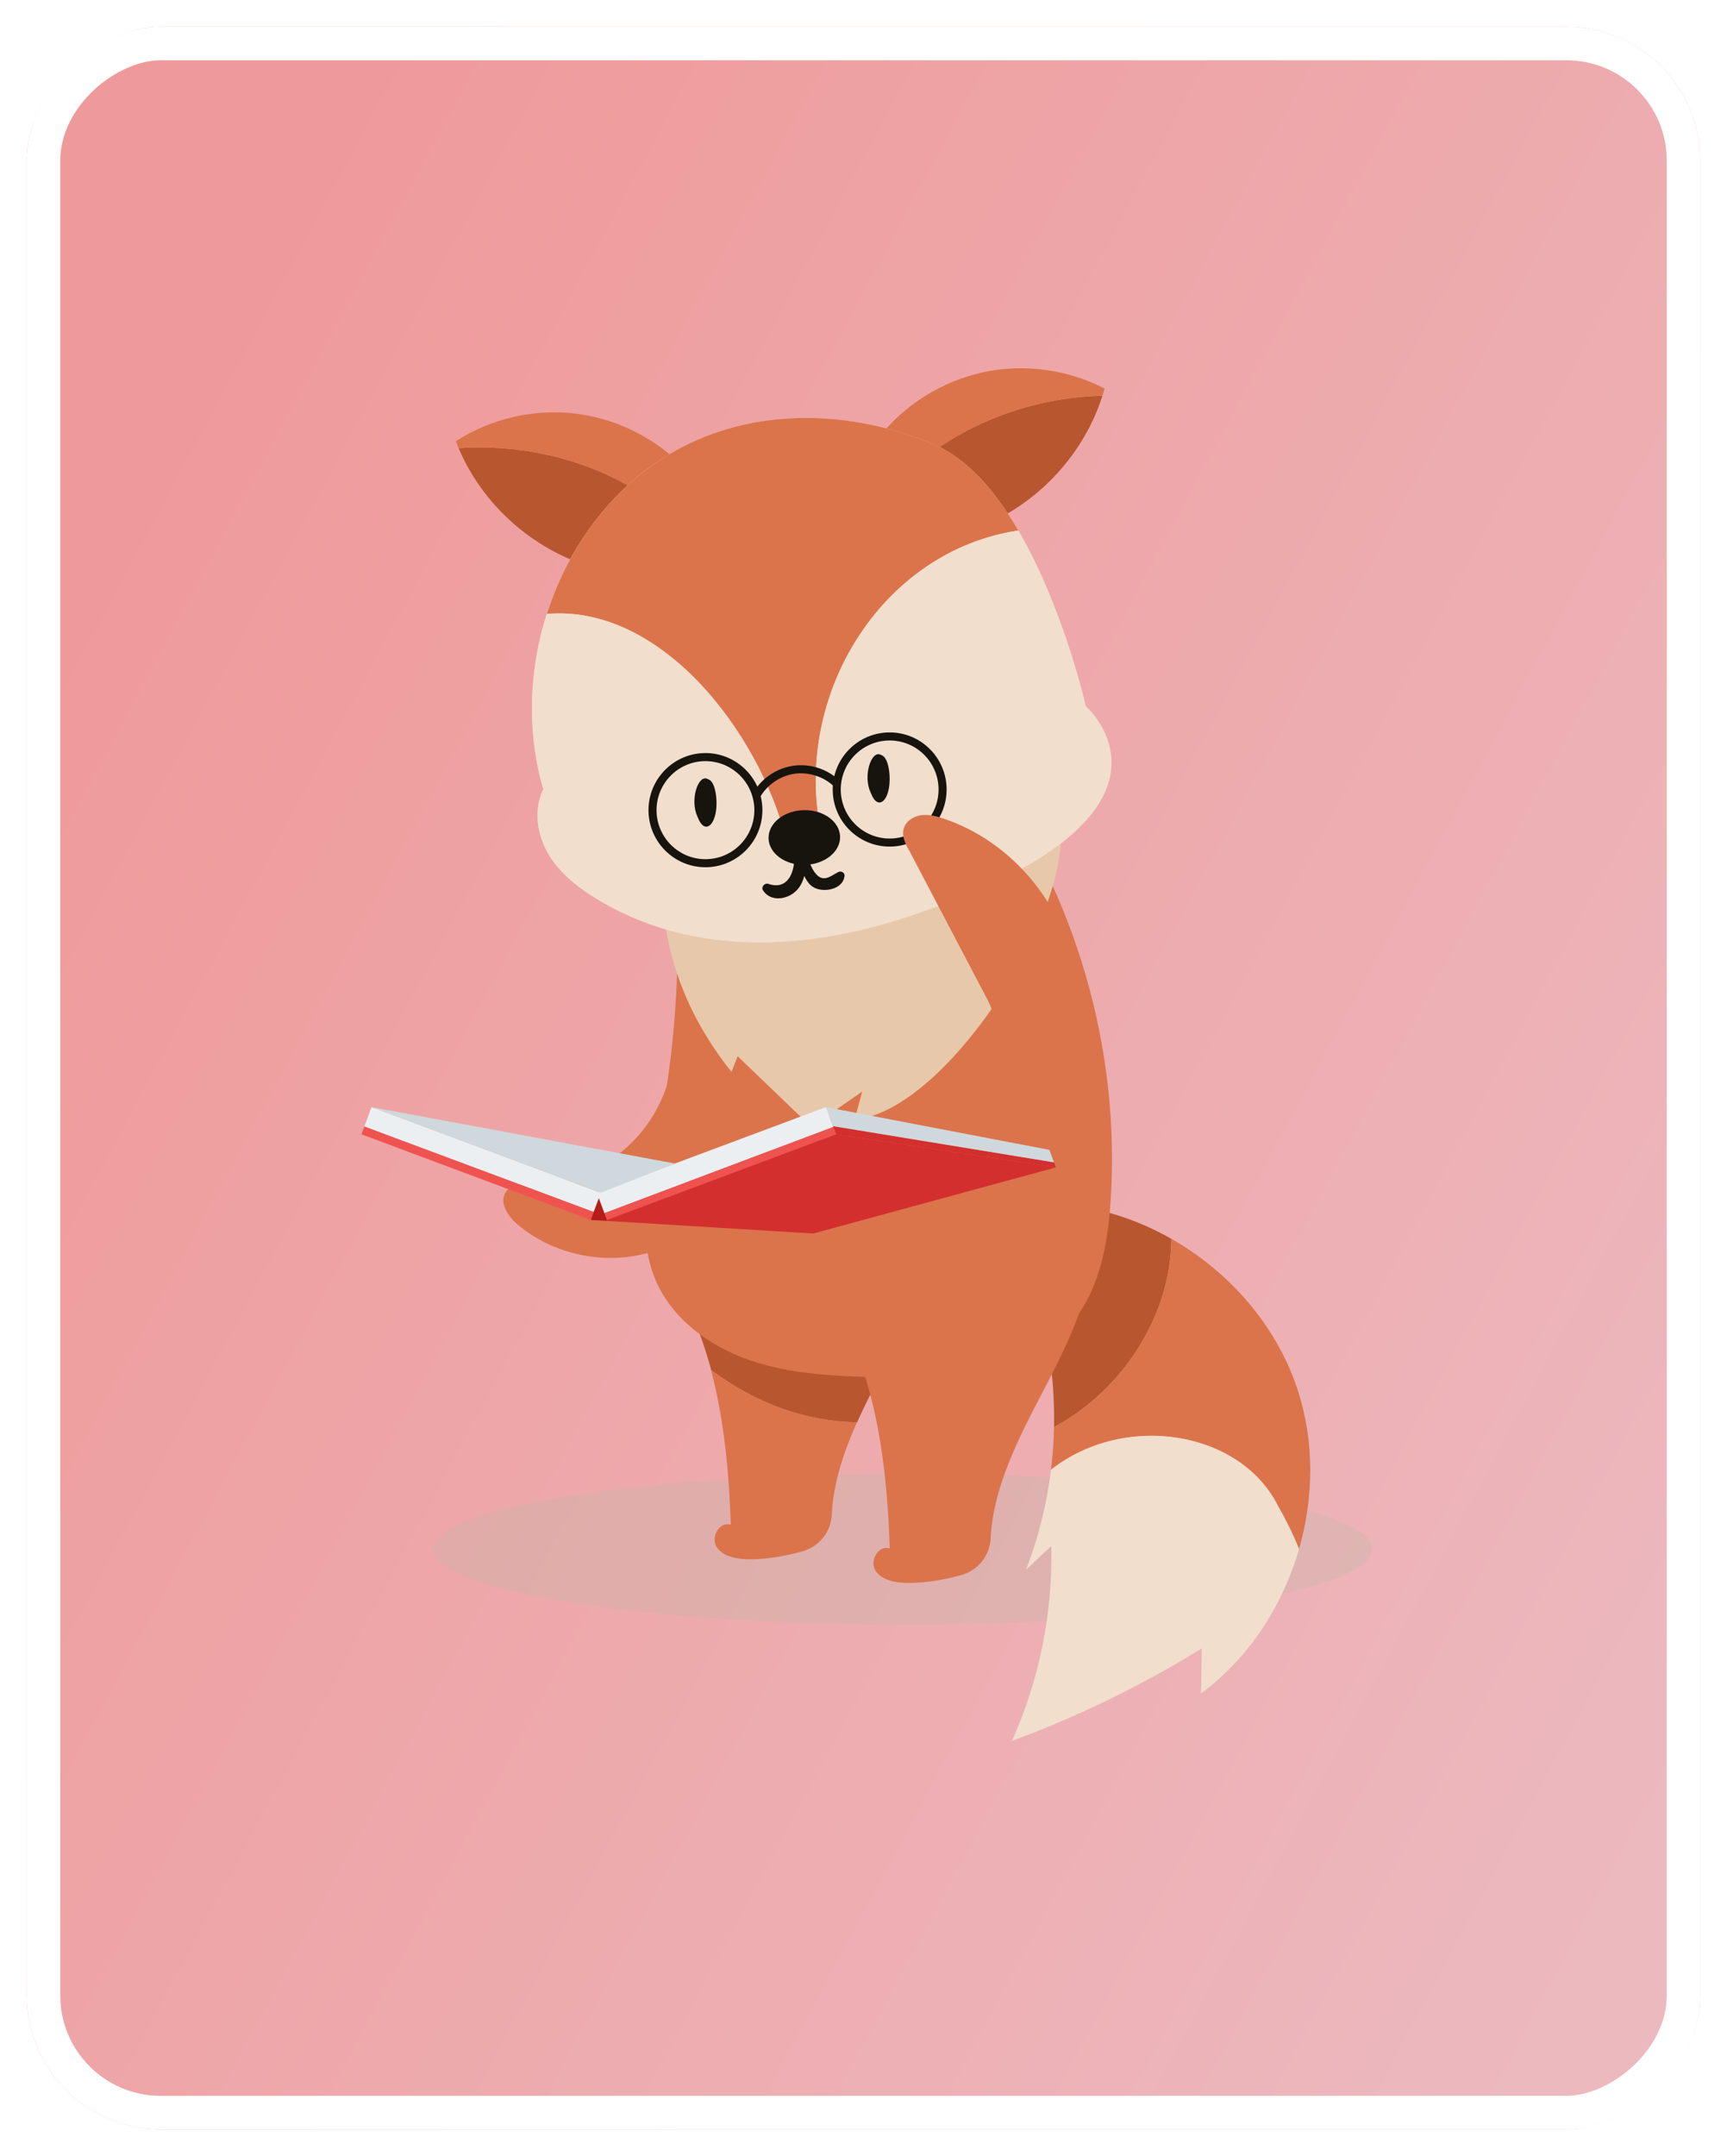<svg width="258" height="322" viewBox="0 0 258 322" fill="none" xmlns="http://www.w3.org/2000/svg">
<g filter="url(#filter0_d_7_1351)">
<rect x="254" y="1.04904e-05" width="314" height="250" rx="20" transform="rotate(90 254 1.04904e-05)" fill="url(#paint0_linear_7_1351)"/>
<rect x="251.5" y="2.5" width="309" height="245" rx="17.5" transform="rotate(90 251.5 2.5)" stroke="white" stroke-width="5"/>
</g>
<g clip-path="url(#clip0_7_1351)">
<g style="mix-blend-mode:multiply" opacity="0.27">
<path d="M64.739 231.353C64.739 237.581 96.145 242.63 134.869 242.63C173.594 242.63 205 237.581 205 231.353C205 225.125 173.594 220.076 134.869 220.076C96.145 220.076 64.739 225.125 64.739 231.353Z" fill="#B9B8A7"/>
</g>
<path d="M175.004 185.017C168.997 181.602 162.181 179.649 155.267 179.673L155.243 195.188C156.861 201.011 157.584 207.079 157.462 213.123C167.71 207.669 174.93 196.453 175.004 185.017Z" fill="#B85630"/>
<path d="M193.845 207.522C190.707 197.989 183.707 189.967 175.004 185.017C174.918 196.441 167.71 207.669 157.462 213.123C157.413 215.261 157.265 217.386 157.008 219.511C168.041 210.863 185.313 213.664 190.94 224.965C192.08 226.98 193.158 229.13 194.053 231.365C196.296 223.602 196.382 215.224 193.845 207.534V207.522Z" fill="#DB744B"/>
<path d="M100.693 155.608C100.668 161.112 98.412 166.578 94.539 170.484C90.665 174.391 85.235 176.688 79.743 176.749C78.223 176.762 76.409 176.749 75.563 178.027C74.521 179.587 75.869 181.639 77.303 182.855C82.66 187.388 90.334 189.009 97.064 187.044C103.794 185.078 109.384 179.575 111.48 172.868L100.705 155.633L100.693 155.608Z" fill="#DB744B"/>
<path d="M109.188 227.717C107.484 227.115 106.099 229.646 107.092 231.083C108.097 232.52 110.156 232.852 111.97 232.864C114.422 232.876 117.242 232.434 119.865 231.685C122.402 230.972 124.131 228.773 124.253 226.267C124.474 221.538 126.019 216.907 128.017 212.411C120.404 212.276 112.914 209.634 106.221 204.61C108.219 212.128 108.943 220.322 109.175 227.717H109.188Z" fill="#DB744B"/>
<path d="M139.405 178.654L103.414 196.515C104.579 199.058 105.486 201.797 106.246 204.61C112.939 209.634 120.441 212.276 128.041 212.411C129.267 209.671 130.665 206.981 132.038 204.365C136.279 196.294 140.582 187.596 139.405 178.654Z" fill="#B85630"/>
<path d="M98.866 114.652C102.139 132.477 102.004 150.928 98.474 168.716C97.015 176.086 95.005 183.936 97.824 190.901C100.251 196.908 105.988 201.097 112.118 203.185C118.247 205.261 124.83 205.519 131.302 205.704C141.501 205.986 153.085 205.556 159.84 197.891C164.179 192.965 165.466 186.061 165.908 179.501C167.452 156.726 160.698 133.472 147.201 115.082L98.878 114.665L98.866 114.652Z" fill="#DB744B"/>
<path d="M163.125 182.191C164.302 191.134 159.999 199.819 155.758 207.902C152.117 214.843 148.353 222.189 147.986 229.805C147.863 232.311 146.135 234.51 143.597 235.223C140.974 235.972 138.154 236.414 135.703 236.402C133.888 236.402 131.817 236.058 130.824 234.621C129.819 233.183 131.216 230.653 132.92 231.255C132.601 221.096 131.388 209.389 127.134 200.053L163.125 182.191Z" fill="#DB744B"/>
<path d="M99.148 129.455C98.253 139.958 101.857 150.842 109.286 160.08C109.592 159.294 109.886 158.52 110.193 157.733C113.858 161.259 117.523 164.772 121.189 168.298C123.726 166.541 126.276 164.772 128.813 163.016C128.433 164.404 128.053 165.792 127.673 167.192C141.771 166.038 161.997 133.804 157.989 120.991L99.148 129.455Z" fill="#E8C8AB"/>
<path d="M68.514 66.928C72.412 76.166 81.018 83.291 90.837 85.293L98.339 75.392C89.893 69.176 79.277 66.216 68.514 66.928Z" fill="#B85630"/>
<path d="M85.982 61.769C79.78 61.019 73.332 62.506 68.085 65.896C68.22 66.24 68.367 66.584 68.514 66.928C79.277 66.216 89.893 69.176 98.339 75.392L102.384 70.048C98.094 65.503 92.185 62.518 85.982 61.769Z" fill="#DB744B"/>
<path d="M164.694 59.103C161.666 68.672 153.76 76.571 144.173 79.47L135.789 70.306C143.622 63.329 153.919 59.386 164.706 59.091L164.694 59.103Z" fill="#B85630"/>
<path d="M146.821 55.602C152.926 54.275 159.484 55.16 165.025 58.034C164.927 58.391 164.804 58.747 164.694 59.103C153.907 59.398 143.622 63.341 135.776 70.319L131.253 65.38C135.102 60.454 140.716 56.941 146.821 55.614V55.602Z" fill="#DB744B"/>
<path d="M162.206 105.476C162.206 105.476 154.851 72.775 139.478 66.363C124.094 59.951 106.491 61.032 94.097 72.173C81.704 83.328 76.47 101.84 81.177 117.859C79.596 121.04 80.294 125.045 82.231 128.03C84.18 131.003 87.171 133.14 90.261 134.897C104.125 142.771 120.613 141.899 135.727 136.862C180.888 121.839 162.218 105.476 162.218 105.476H162.206Z" fill="#F1DECD"/>
<path d="M94.085 72.173C88.275 77.394 84.07 84.249 81.692 91.681C98.658 90.231 113.257 109.088 117.401 125.241C119.227 125.07 121.066 125.696 122.88 125.241C117.989 104.371 131.498 82.308 152.129 79.225C148.77 73.476 144.566 68.476 139.478 66.351C124.094 59.938 106.491 61.019 94.097 72.173H94.085Z" fill="#DB744B"/>
<path d="M152.129 79.237C131.498 82.32 117.977 104.383 122.88 125.254C121.066 125.696 119.227 125.07 117.401 125.254C113.27 109.1 98.658 90.244 81.692 91.693C78.995 100.132 78.664 109.346 81.165 117.859C79.584 121.04 80.282 125.045 82.219 128.03C84.168 131.003 87.159 133.14 90.248 134.897C104.113 142.771 120.6 141.899 135.715 136.862C180.875 121.839 162.206 105.476 162.206 105.476C162.206 105.476 158.908 90.846 152.129 79.237Z" fill="#F1DECD"/>
<path d="M125.504 124.947C125.553 127.207 123.211 129.086 120.257 129.16C117.303 129.234 114.876 127.453 114.814 125.205C114.765 122.944 117.107 121.065 120.061 120.991C123.015 120.917 125.442 122.699 125.504 124.947Z" fill="#17140D"/>
<path d="M125.246 130.229C124.07 130.819 123.089 131.838 121.9 130.524C121.115 129.652 120.944 128.423 120.171 127.502C119.693 126.937 118.664 127.33 118.664 128.067C118.664 130.561 117.536 132.944 114.778 131.998C114.25 131.814 113.662 132.465 113.981 132.956C114.9 134.393 116.69 134.442 118.124 133.656C119.264 133.017 119.853 131.973 120.147 130.819C120.686 131.875 121.287 132.772 122.893 132.895C124.302 133.005 126.006 132.354 126.166 130.806C126.215 130.315 125.651 130.032 125.246 130.229Z" fill="#17140D"/>
<path d="M105.915 116.421C105.817 116.385 105.718 116.335 105.62 116.299C104.284 115.758 103.034 119.456 104.198 121.974C104.272 122.134 104.346 122.281 104.407 122.441C105.13 124.025 106.331 123.743 106.846 121.716C107.312 119.849 106.92 116.839 105.915 116.434V116.421Z" fill="#17140D"/>
<path d="M131.78 112.81C131.682 112.773 131.584 112.724 131.486 112.687C130.15 112.146 128.899 115.844 130.064 118.362C130.137 118.522 130.211 118.669 130.272 118.829C130.996 120.414 132.197 120.131 132.712 118.104C133.178 116.237 132.785 113.227 131.78 112.822V112.81Z" fill="#17140D"/>
<path d="M88.238 182.191L90.739 182.339L89.501 178.801L88.238 182.191Z" fill="#B71C1C"/>
<path d="M157.743 174.342L124.915 169.403L89.758 178.125L89.501 178.801L90.739 182.339L121.495 184.218L157.743 174.342Z" fill="#D32F2F"/>
<path d="M89.758 178.125L55.508 165.337L54.429 168.236L88.679 181L89.758 178.125Z" fill="#ECEFF1"/>
<path d="M54.429 168.236L54 169.403L88.238 182.191L88.679 181L54.429 168.236Z" fill="#EF5350"/>
<path d="M123.395 165.337L89.157 178.125L90.297 181.184L124.498 168.298L123.395 165.337Z" fill="#ECEFF1"/>
<path d="M90.297 181.184L90.677 182.191L124.915 169.403L124.499 168.298L90.297 181.184Z" fill="#EF5350"/>
<path d="M55.508 165.337L100.827 173.764L89.758 178.125L55.508 165.337Z" fill="#CFD8DC"/>
<path d="M124.462 168.187L124.915 169.403L157.743 174.342L157.462 173.592L124.462 168.187Z" fill="#D32F2F"/>
<path d="M156.763 171.725L123.395 165.337L124.462 168.187L157.462 173.592L156.763 171.725Z" fill="#CFD8DC"/>
<path d="M105.388 129.516C100.693 129.516 96.88 125.696 96.88 120.991C96.88 116.286 100.693 112.466 105.388 112.466C110.083 112.466 113.895 116.286 113.895 120.991C113.895 125.696 110.083 129.516 105.388 129.516ZM105.388 113.67C101.354 113.67 98.082 116.95 98.082 120.991C98.082 125.033 101.354 128.313 105.388 128.313C109.421 128.313 112.694 125.033 112.694 120.991C112.694 116.95 109.421 113.67 105.388 113.67Z" fill="#17140D"/>
<path d="M132.908 126.433C128.213 126.433 124.4 122.613 124.4 117.908C124.4 113.203 128.213 109.382 132.908 109.382C137.603 109.382 141.415 113.203 141.415 117.908C141.415 122.613 137.603 126.433 132.908 126.433ZM132.908 110.586C128.875 110.586 125.602 113.866 125.602 117.908C125.602 121.949 128.875 125.229 132.908 125.229C136.941 125.229 140.214 121.949 140.214 117.908C140.214 113.866 136.941 110.586 132.908 110.586Z" fill="#17140D"/>
<path d="M113.576 118.977L112.546 118.362C113.797 116.225 116.003 114.738 118.455 114.37C120.894 114.001 123.444 114.775 125.271 116.446L124.462 117.33C122.929 115.93 120.698 115.254 118.639 115.561C116.579 115.869 114.643 117.183 113.588 118.977H113.576Z" fill="#17140D"/>
<path d="M135.727 126.875C135.249 125.966 134.759 124.959 134.955 123.952C135.188 122.785 136.316 121.962 137.492 121.765C138.657 121.568 139.846 121.876 140.974 122.256C150.842 125.561 158.602 134.541 160.489 144.835C161.078 148.078 161.078 151.616 159.423 154.466C158.283 156.431 154.814 159.269 152.374 157.955C150.205 156.788 148.611 151.37 147.508 149.27C143.585 141.801 139.662 134.332 135.752 126.875H135.727Z" fill="#DB744B"/>
<path d="M157.008 219.511C156.383 224.634 155.133 229.67 153.257 234.473C154.52 233.282 155.782 232.09 157.045 230.899C157.29 240.873 155.267 250.897 151.173 259.988C161.053 256.352 170.578 251.72 179.539 246.18C179.502 248.428 179.453 250.664 179.417 252.912C186.551 247.642 191.602 239.866 194.066 231.341C193.171 229.105 192.104 226.955 190.952 224.941C185.313 213.651 168.053 210.838 157.02 219.486L157.008 219.511Z" fill="#F1DECD"/>
</g>
<defs>
<filter id="filter0_d_7_1351" x="0" y="0" width="258" height="322" filterUnits="userSpaceOnUse" color-interpolation-filters="sRGB">
<feFlood flood-opacity="0" result="BackgroundImageFix"/>
<feColorMatrix in="SourceAlpha" type="matrix" values="0 0 0 0 0 0 0 0 0 0 0 0 0 0 0 0 0 0 127 0" result="hardAlpha"/>
<feOffset dy="4"/>
<feGaussianBlur stdDeviation="2"/>
<feComposite in2="hardAlpha" operator="out"/>
<feColorMatrix type="matrix" values="0 0 0 0 0 0 0 0 0 0 0 0 0 0 0 0 0 0 0.25 0"/>
<feBlend mode="normal" in2="BackgroundImageFix" result="effect1_dropShadow_7_1351"/>
<feBlend mode="normal" in="SourceGraphic" in2="effect1_dropShadow_7_1351" result="shape"/>
</filter>
<linearGradient id="paint0_linear_7_1351" x1="318.742" y1="230.67" x2="458.992" y2="-29.921" gradientUnits="userSpaceOnUse">
<stop stop-color="#EF9A9A"/>
<stop offset="1" stop-color="#ECB9BF"/>
</linearGradient>
<clipPath id="clip0_7_1351">
<rect width="151" height="205" fill="white" transform="translate(54 55)"/>
</clipPath>
</defs>
</svg>
